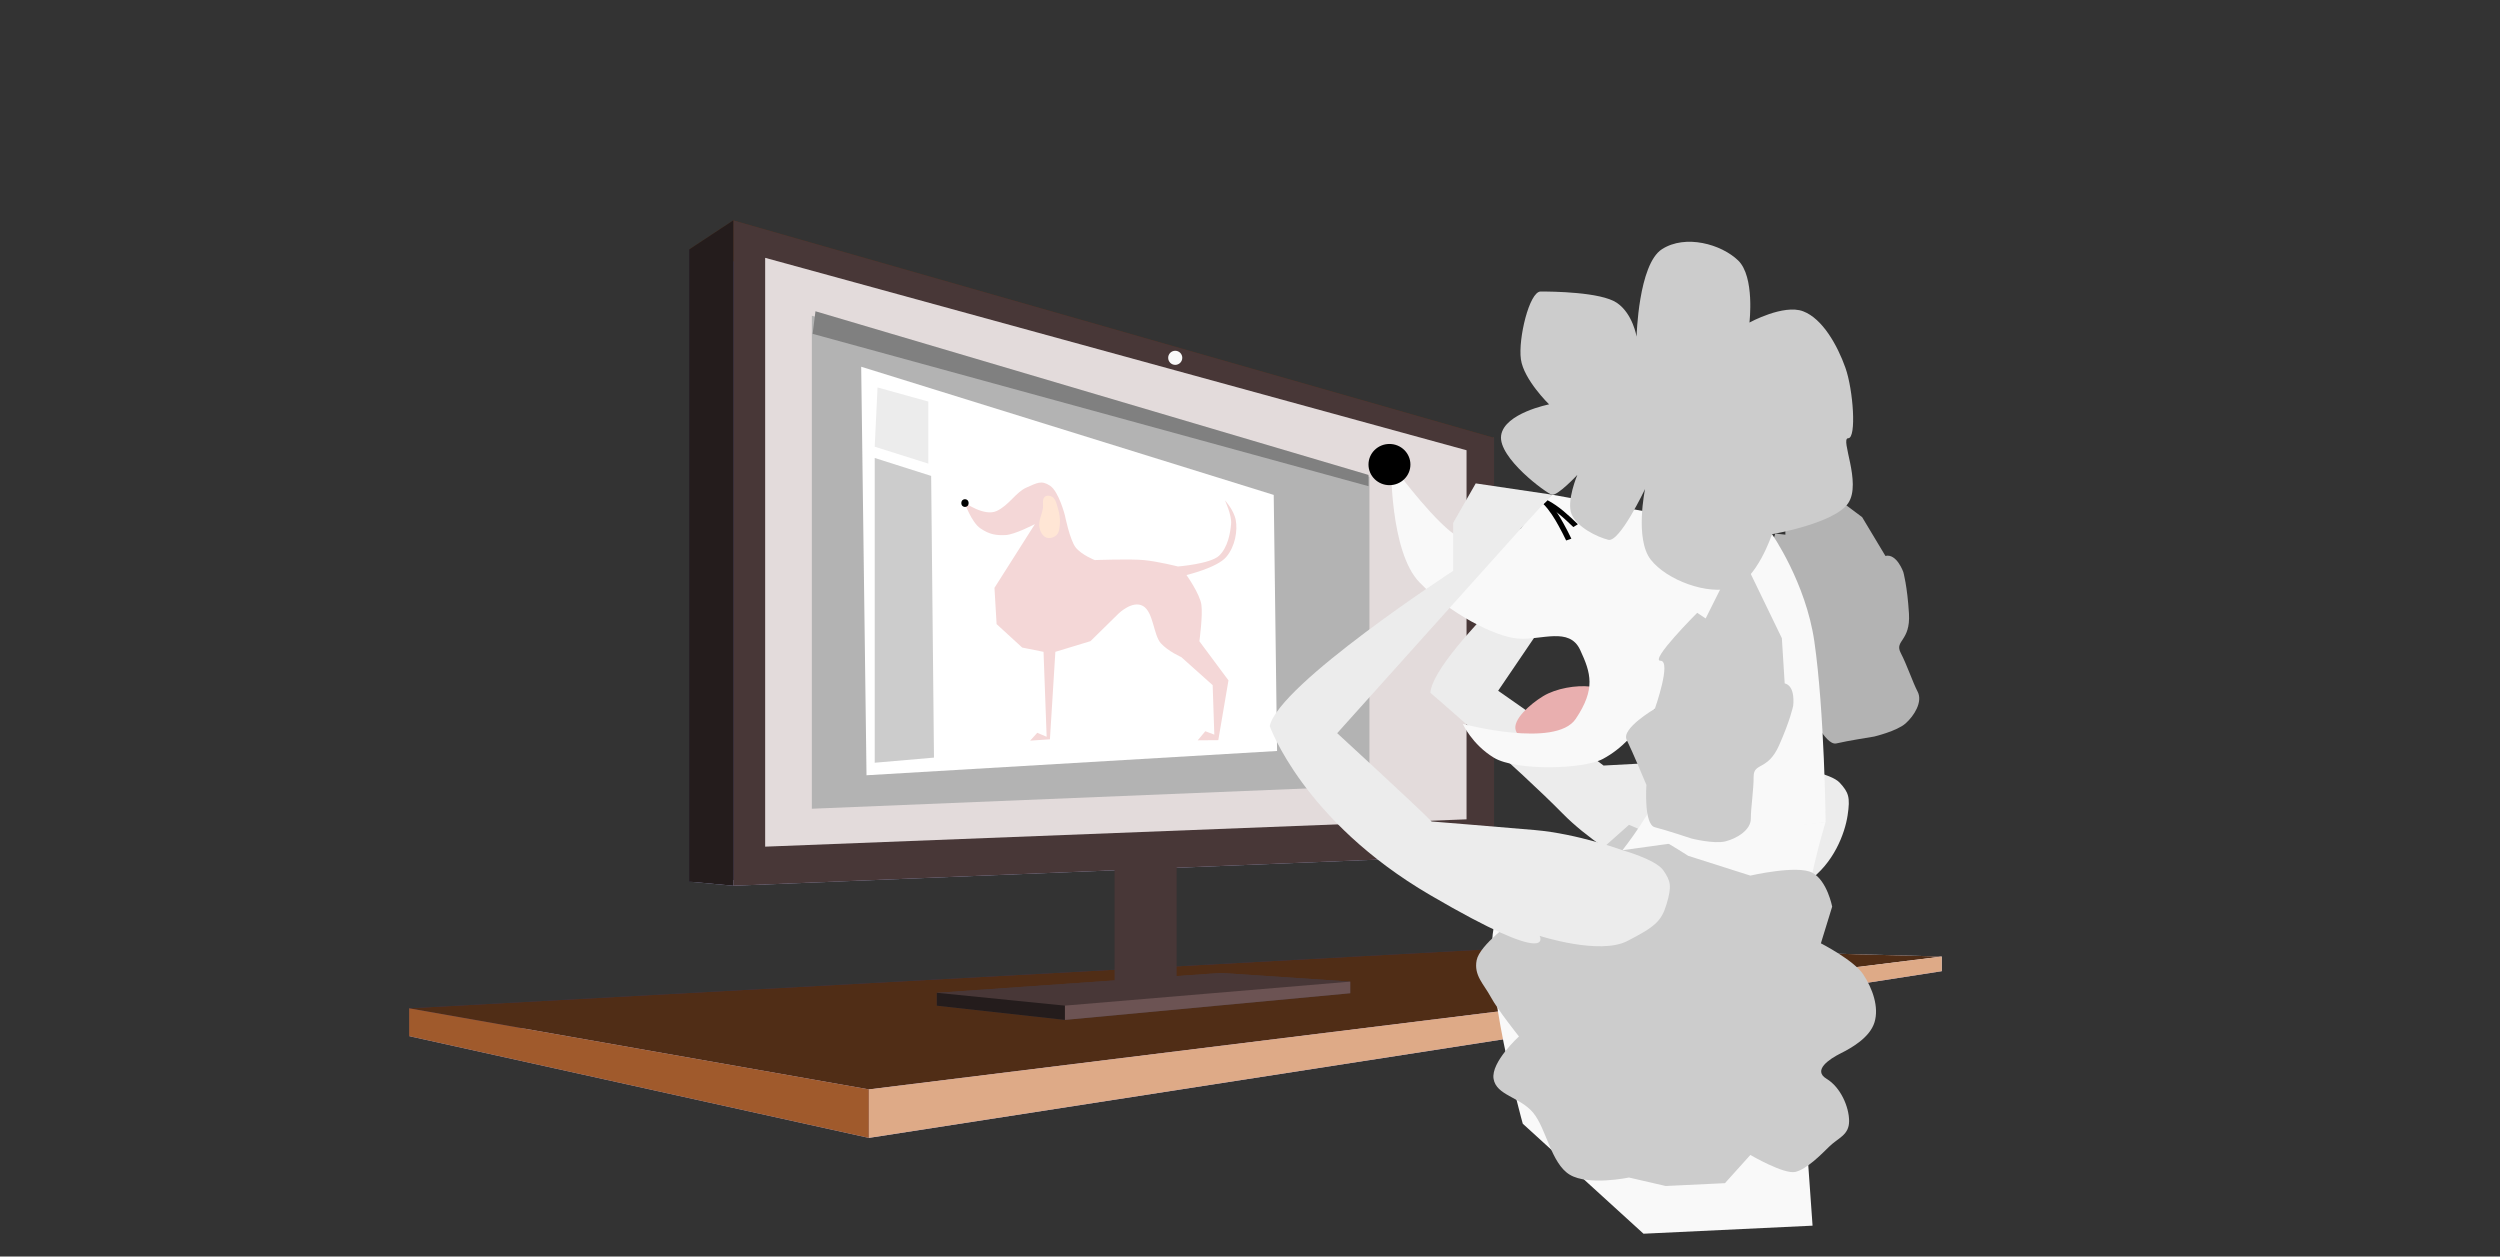 <?xml version="1.0" encoding="UTF-8" standalone="no"?>
<!-- Created with Inkscape (http://www.inkscape.org/) -->

<svg
   xmlns:dc="http://purl.org/dc/elements/1.1/"
   xmlns:cc="http://creativecommons.org/ns#"
   xmlns:rdf="http://www.w3.org/1999/02/22-rdf-syntax-ns#"
   xmlns:svg="http://www.w3.org/2000/svg"
   xmlns="http://www.w3.org/2000/svg"
   xmlns:sodipodi="http://sodipodi.sourceforge.net/DTD/sodipodi-0.dtd"
   xmlns:inkscape="http://www.inkscape.org/namespaces/inkscape"
   width="2300"
   height="1156"
   viewBox="0 0 608.542 305.858"
   version="1.1"
   id="svg1022"
   inkscape:version="0.92.3 (2405546, 2018-03-11)"
   sodipodi:docname="pudel.svg">
  <rect x="0" y="0" width="608.542" height="305.858" fill="#333333" stroke="none"/>
  <defs
     id="defs1016">
    <inkscape:perspective
       sodipodi:type="inkscape:persp3d"
       inkscape:vp_x="-54.989648 : 92.503008 : 1"
       inkscape:vp_y="0 : 600.38505 : 0"
       inkscape:vp_z="632.87298 : 92.503008 : 1"
       inkscape:persp3d-origin="288.94166 : 61.897544 : 1"
       id="perspective2230" />
    <inkscape:perspective
       sodipodi:type="inkscape:persp3d"
       inkscape:vp_x="-184.09051 : 362.44532 : 1"
       inkscape:vp_y="0 : 3779.5275 : 0"
       inkscape:vp_z="2221.9365 : 362.44532 : 1"
       inkscape:persp3d-origin="1018.923 : 169.77864 : 1"
       id="perspective2214" />
    <inkscape:perspective
       sodipodi:type="inkscape:persp3d"
       inkscape:vp_x="-373.7988 : 698.9743 : 1"
       inkscape:vp_y="0 : 1842.35 : 0"
       inkscape:vp_z="799.03138 : 698.9743 : 1"
       inkscape:persp3d-origin="212.6163 : 605.05794 : 1"
       id="perspective2015" />
    <inkscape:perspective
       sodipodi:type="inkscape:persp3d"
       inkscape:vp_x="-36.677302 : 110.38976 : 1"
       inkscape:vp_y="0 : 1099.9342 : 0"
       inkscape:vp_z="674.67376 : 110.38976 : 1"
       inkscape:persp3d-origin="318.99824 : 54.319076 : 1"
       id="perspective1999" />
    <inkscape:perspective
       sodipodi:type="inkscape:persp3d"
       inkscape:vp_x="-588.6402 : 67.79026 : 1"
       inkscape:vp_y="0 : 3779.5275 : 0"
       inkscape:vp_z="1817.3869 : 67.79026 : 1"
       inkscape:persp3d-origin="614.37336 : -124.87642 : 1"
       id="perspective1983" />
    <inkscape:perspective
       sodipodi:type="inkscape:persp3d"
       inkscape:vp_x="-146.16197 : 210.42614 : 1"
       inkscape:vp_y="0 : 3779.5275 : 0"
       inkscape:vp_z="2259.8651 : 210.42614 : 1"
       inkscape:persp3d-origin="1056.8516 : 17.759463 : 1"
       id="perspective1966" />
    <inkscape:perspective
       sodipodi:type="inkscape:persp3d"
       inkscape:vp_x="-178.59578 : 329.47692 : 1"
       inkscape:vp_y="0 : 3779.5275 : 0"
       inkscape:vp_z="2227.4313 : 329.47692 : 1"
       inkscape:persp3d-origin="1024.4178 : 136.81024 : 1"
       id="perspective1922" />
    <inkscape:perspective
       sodipodi:type="inkscape:persp3d"
       inkscape:vp_x="-177.22209 : 262.16644 : 1"
       inkscape:vp_y="0 : 3779.5275 : 0"
       inkscape:vp_z="2228.805 : 262.16644 : 1"
       inkscape:persp3d-origin="1025.7915 : 69.499762 : 1"
       id="perspective1906" />
    <inkscape:perspective
       sodipodi:type="inkscape:persp3d"
       inkscape:vp_x="-190.27208 : 359.01111 : 1"
       inkscape:vp_y="0 : 3779.5275 : 0"
       inkscape:vp_z="2215.755 : 359.01111 : 1"
       inkscape:persp3d-origin="1012.7415 : 166.34443 : 1"
       id="perspective1890" />
    <inkscape:perspective
       sodipodi:type="inkscape:persp3d"
       inkscape:vp_x="-197.1405 : 379.61636 : 1"
       inkscape:vp_y="0 : 3779.5275 : 0"
       inkscape:vp_z="2208.8866 : 379.61636 : 1"
       inkscape:persp3d-origin="1005.8731 : 186.94968 : 1"
       id="perspective1860" />
    <inkscape:perspective
       sodipodi:type="inkscape:persp3d"
       inkscape:vp_x="-199.88787 : 359.69795 : 1"
       inkscape:vp_y="0 : 3779.5275 : 0"
       inkscape:vp_z="2206.1392 : 359.69795 : 1"
       inkscape:persp3d-origin="1003.1257 : 167.03127 : 1"
       id="perspective1844" />
    <inkscape:perspective
       sodipodi:type="inkscape:persp3d"
       inkscape:vp_x="-51.069729 : 86.992377 : 1"
       inkscape:vp_y="0 : 1000 : 0"
       inkscape:vp_z="585.52491 : 86.992377 : 1"
       inkscape:persp3d-origin="267.2276 : 36.015984 : 1"
       id="perspective1729" />
  </defs>
  <sodipodi:namedview
     id="base"
     pagecolor="#ffffff"
     bordercolor="#666666"
     borderopacity="1.0"
     inkscape:pageopacity="0.0"
     inkscape:pageshadow="2"
     inkscape:zoom="0.38521739"
     inkscape:cx="1150"
     inkscape:cy="578"
     inkscape:document-units="mm"
     inkscape:current-layer="layer16"
     showgrid="false"
     units="px"
     inkscape:snap-nodes="false"
     inkscape:snap-global="false"
     inkscape:window-width="1366"
     inkscape:window-height="705"
     inkscape:window-x="-8"
     inkscape:window-y="-8"
     inkscape:window-maximized="1" />
  <g
     inkscape:groupmode="layer"
     id="layer12"
     inkscape:label="biurko"
     style="display:inline">
    <g
       sodipodi:type="inkscape:box3d"
       id="g1731"
       style="opacity:1;fill:#a05a2c;fill-opacity:1;fill-rule:nonzero;stroke:none;stroke-width:1.002;stroke-linecap:butt;stroke-linejoin:bevel;stroke-miterlimit:4;stroke-dasharray:none;stroke-dashoffset:0;stroke-opacity:1;paint-order:normal"
       inkscape:perspectiveID="#perspective1729"
       inkscape:corner0="1.1126616 : -0.0051614365 : 0 : 1"
       inkscape:corner7="0.21228003 : -0.019476467 : 2.8046606 : 1">
      <path
         sodipodi:type="inkscape:box3dside"
         id="path1733"
         style="fill:#353564;fill-rule:evenodd;stroke:none;stroke-width:1.024;stroke-linejoin:round"
         inkscape:box3dsidetype="6"
         d="m 99.592,245.438 v 6.776 l 277.158,-19.02 v -2.911 z"
         points="99.592,252.214 376.75,233.193 376.75,230.282 99.592,245.438 " />
      <path
         sodipodi:type="inkscape:box3dside"
         id="path1741"
         style="fill:#afafde;fill-rule:evenodd;stroke:none;stroke-width:1.024;stroke-linejoin:round"
         inkscape:box3dsidetype="13"
         d="m 99.592,252.214 111.899,24.768 261.153,-40.577 -95.894,-3.211 z"
         points="211.491,276.982 472.645,236.405 376.75,233.193 99.592,252.214 " />
      <path
         sodipodi:type="inkscape:box3dside"
         id="path1743"
         style="fill:#e9e9ff;fill-rule:evenodd;stroke:none;stroke-width:1.024;stroke-linejoin:round"
         inkscape:box3dsidetype="11"
         d="m 376.75,230.282 95.894,2.559 v 3.564 l -95.894,-3.211 z"
         points="472.645,232.841 472.645,236.405 376.75,233.193 376.75,230.282 " />
      <path
         sodipodi:type="inkscape:box3dside"
         id="path1735"
         style="fill:#502d16;fill-rule:evenodd;stroke:none;stroke-width:1.024;stroke-linejoin:round"
         inkscape:box3dsidetype="5"
         d="M 99.592,245.438 211.491,265.174 472.645,232.841 376.75,230.282 Z"
         points="211.491,265.174 472.645,232.841 376.75,230.282 99.592,245.438 " />
      <path
         sodipodi:type="inkscape:box3dside"
         id="path1739"
         style="fill:#deaa87;fill-rule:evenodd;stroke:none;stroke-width:1.024;stroke-linejoin:round"
         inkscape:box3dsidetype="14"
         d="m 211.491,265.174 v 11.808 l 261.153,-40.577 v -3.564 z"
         points="211.491,276.982 472.645,236.405 472.645,232.841 211.491,265.174 " />
      <path
         sodipodi:type="inkscape:box3dside"
         id="path1737"
         style="fill:#a05a2c;fill-rule:evenodd;stroke:none;stroke-width:1.024;stroke-linejoin:round"
         inkscape:box3dsidetype="3"
         d="m 99.592,245.438 111.899,19.736 v 11.808 L 99.592,252.214 Z"
         points="211.491,265.174 211.491,276.982 99.592,252.214 99.592,245.438 " />
    </g>
  </g>
  <g
     inkscape:groupmode="layer"
     id="layer16"
     inkscape:label="pudel 4"
     style="display:inline">
    <g
       sodipodi:type="inkscape:box3d"
       id="g1985"
       style="opacity:1;fill:#a05a2c;fill-opacity:1;fill-rule:nonzero;stroke:none;stroke-width:1.002;stroke-linecap:butt;stroke-linejoin:bevel;stroke-miterlimit:4;stroke-dasharray:none;stroke-dashoffset:0;stroke-opacity:1;paint-order:normal"
       inkscape:perspectiveID="#perspective1999"
       inkscape:corner0="0.73986859 : 0.26410041 : 0 : 1"
       inkscape:corner7="0.65298516 : 0.020713186 : 0.98417718 : 1">
      <path
         sodipodi:type="inkscape:box3dside"
         id="path1987"
         style="fill:#353564;fill-rule:evenodd;stroke:none;stroke-width:0.294;stroke-linejoin:round"
         inkscape:box3dsidetype="6"
         d="M 167.749,60.733 V 214.601 l 183.148,-6.912 v -98.277 z"
         points="167.749,214.601 350.897,207.688 350.897,109.412 167.749,60.733 " />
      <path
         sodipodi:type="inkscape:box3dside"
         id="path1995"
         style="fill:#afafde;fill-rule:evenodd;stroke:none;stroke-width:0.294;stroke-linejoin:round"
         inkscape:box3dsidetype="13"
         d="m 167.749,214.601 10.745,1.006 185.172,-7.515 -12.769,-0.403 z"
         points="178.494,215.606 363.666,208.091 350.897,207.688 167.749,214.601 " />
      <path
         sodipodi:type="inkscape:box3dside"
         id="path1997"
         style="fill:#e9e9ff;fill-rule:evenodd;stroke:none;stroke-width:0.294;stroke-linejoin:round"
         inkscape:box3dsidetype="11"
         d="m 350.897,109.412 12.769,-2.835 v 101.514 l -12.769,-0.403 z"
         points="363.666,106.577 363.666,208.091 350.897,207.688 350.897,109.412 " />
      <path
         sodipodi:type="inkscape:box3dside"
         id="path1989"
         style="fill:#502d16;stroke-width:0.294"
         inkscape:box3dsidetype="5"
         d="m 167.749,60.733 10.745,-7.082 185.172,52.926 -12.769,2.835 z"
         points="178.494,53.651 363.666,106.577 350.897,109.412 167.749,60.733 " />
      <path
         sodipodi:type="inkscape:box3dside"
         id="path1993"
         style="fill:#483737;stroke-width:0.294"
         inkscape:box3dsidetype="14"
         d="M 178.494,53.651 V 215.606 l 185.172,-7.515 V 106.577 Z"
         points="178.494,215.606 363.666,208.091 363.666,106.577 178.494,53.651 " />
      <path
         sodipodi:type="inkscape:box3dside"
         id="path1991"
         style="fill:#241c1c;stroke-width:0.294"
         inkscape:box3dsidetype="3"
         d="m 167.749,60.733 10.745,-7.082 V 215.606 l -10.745,-1.006 z"
         points="178.494,53.651 178.494,215.606 167.749,214.601 167.749,60.733 " />
    </g>
    <path
       transform="matrix(0.922,0,0,0.885,21.681,15.278)"
       sodipodi:type="inkscape:box3dside"
       id="path1993-9"
       style="opacity:1;fill:#e3dbdb;fill-opacity:1;fill-rule:nonzero;stroke:none;stroke-width:0.294;stroke-linecap:butt;stroke-linejoin:bevel;stroke-miterlimit:4;stroke-dasharray:none;stroke-dashoffset:0;stroke-opacity:1;paint-order:normal"
       inkscape:box3dsidetype="14"
       d="M 363.666,106.577 178.494,53.651 V 215.606 l 185.172,-7.515 z"
       points="178.494,53.651 178.494,215.606 363.666,208.091 363.666,106.577 " />
    <circle
       style="opacity:1;fill:#f9f9f9;fill-opacity:1;fill-rule:nonzero;stroke:none;stroke-width:0.265;stroke-linecap:butt;stroke-linejoin:bevel;stroke-miterlimit:4;stroke-dasharray:none;stroke-dashoffset:0;stroke-opacity:1;paint-order:normal"
       id="path2051"
       cx="286.07"
       cy="87.099"
       r="1.717" />
    <path
       transform="matrix(0.733,0,0,0.741,66.78,37.095)"
       sodipodi:type="inkscape:box3dside"
       id="path1993-9-2"
       style="display:inline;opacity:1;fill:#b3b3b3;fill-opacity:1;fill-rule:nonzero;stroke:none;stroke-width:0.294;stroke-linecap:butt;stroke-linejoin:bevel;stroke-miterlimit:4;stroke-dasharray:none;stroke-dashoffset:0;stroke-opacity:1;paint-order:normal"
       inkscape:box3dsidetype="14"
       d="M 363.666,106.577 178.494,53.651 V 215.606 l 185.172,-7.515 z"
       points="178.494,53.651 178.494,215.606 363.666,208.091 363.666,106.577 " />
    <path
       transform="matrix(0.54,-0.007,0.008,0.614,112.813,57.578)"
       sodipodi:type="inkscape:box3dside"
       id="path1993-9-2-2"
       style="display:inline;opacity:1;fill:#ffffff;fill-opacity:1;fill-rule:nonzero;stroke:none;stroke-width:0.294;stroke-linecap:butt;stroke-linejoin:bevel;stroke-miterlimit:4;stroke-dasharray:none;stroke-dashoffset:0;stroke-opacity:1;paint-order:normal"
       inkscape:box3dsidetype="14"
       d="M 363.666,208.091 V 106.577 L 178.494,53.651 V 215.606 Z"
       points="363.666,106.577 178.494,53.651 178.494,215.606 363.666,208.091 " />
    <rect
       style="opacity:1;fill:#483737;fill-opacity:1;fill-rule:nonzero;stroke:none;stroke-width:0.345;stroke-linecap:butt;stroke-linejoin:bevel;stroke-miterlimit:4;stroke-dasharray:none;stroke-dashoffset:0;stroke-opacity:1;paint-order:normal"
       id="rect2086"
       width="15.111"
       height="32.968"
       x="271.302"
       y="207.64" />
    <g
       sodipodi:type="inkscape:box3d"
       id="g2216"
       style="opacity:1;fill:#483737;fill-opacity:1;fill-rule:nonzero;stroke:none;stroke-width:1.002;stroke-linecap:butt;stroke-linejoin:bevel;stroke-miterlimit:4;stroke-dasharray:none;stroke-dashoffset:0;stroke-opacity:1;paint-order:normal"
       inkscape:perspectiveID="#perspective2230"
       inkscape:corner0="0.21519953 : -0.0063270243 : 0 : 1"
       inkscape:corner7="0.094642432 : -0.012671623 : 0.25 : 1">
      <path
         sodipodi:type="inkscape:box3dside"
         id="path2218"
         style="fill:#483737;fill-rule:evenodd;stroke:none;stroke-width:0.213;stroke-linejoin:round"
         inkscape:box3dsidetype="6"
         d="m 228.035,241.667 v 3.135 l 69.076,-5.365 v -2.6 z"
         points="228.035,244.801 297.111,239.436 297.111,236.836 228.035,241.667 " />
      <path
         sodipodi:type="inkscape:box3dside"
         id="path2226"
         style="fill:#483737;fill-rule:evenodd;stroke:none;stroke-width:0.213;stroke-linejoin:round"
         inkscape:box3dsidetype="13"
         d="m 228.035,244.801 31.171,3.463 69.473,-6.49 -31.568,-2.338 z"
         points="259.205,248.265 328.679,241.774 297.111,239.436 228.035,244.801 " />
      <path
         sodipodi:type="inkscape:box3dside"
         id="path2228"
         style="fill:#483737;fill-rule:evenodd;stroke:none;stroke-width:0.213;stroke-linejoin:round"
         inkscape:box3dsidetype="11"
         d="m 297.111,236.836 31.568,2.105 v 2.833 l -31.568,-2.338 z"
         points="328.679,238.941 328.679,241.774 297.111,239.436 297.111,236.836 " />
      <path
         sodipodi:type="inkscape:box3dside"
         id="path2220"
         style="fill:#483737;stroke-width:0.213"
         inkscape:box3dsidetype="5"
         d="m 228.035,241.667 31.171,3.118 69.473,-5.843 -31.568,-2.105 z"
         points="259.205,244.785 328.679,238.941 297.111,236.836 228.035,241.667 " />
      <path
         sodipodi:type="inkscape:box3dside"
         id="path2224"
         style="fill:#6c5353;stroke-width:0.213"
         inkscape:box3dsidetype="14"
         d="m 259.205,244.785 v 3.48 l 69.473,-6.49 v -2.833 z"
         points="259.205,248.265 328.679,241.774 328.679,238.941 259.205,244.785 " />
      <path
         sodipodi:type="inkscape:box3dside"
         id="path2222"
         style="fill:#241c1c;stroke-width:0.213"
         inkscape:box3dsidetype="3"
         d="m 228.035,241.667 31.171,3.118 v 3.48 l -31.171,-3.463 z"
         points="259.205,244.785 259.205,248.265 228.035,244.801 228.035,241.667 " />
    </g>
    <path
       style="fill:#f4d7d7;stroke:none;stroke-width:0.2px;stroke-linecap:butt;stroke-linejoin:miter;stroke-opacity:1"
       d="m 249.86,118.681 c -2.543,1.087 -4.267,4.329 -7.27,5.712 -3.003,1.383 -7.787,-2.059 -7.787,-2.059 0,0 1.631,4.767 3.85,6.282 2.219,1.514 3.869,1.729 6.107,1.629 2.238,-0.1 7.155,-2.668 7.155,-2.668 l -9.845,15.511 0.519,8.828 6.232,5.712 5.193,1.039 0.759,20.679 -2.289,-0.97 -1.729,1.912 4.817,-0.33 1.322,-21.292 8.545,-2.597 6.848,-6.726 c 0,0 3.35,-3.282 5.924,-1.841 2.574,1.441 2.554,7.099 4.366,9.086 1.812,1.988 4.957,3.352 4.957,3.352 l 7.65,6.838 0.401,12.047 -2.192,-0.83 -1.847,2.209 5.007,-0.036 2.478,-14.553 -7.081,-9.522 c 0,0 0.85,-6.198 0.494,-8.853 -0.356,-2.655 -3.635,-7.27 -3.635,-7.27 0,0 7.436,-1.754 9.677,-4.391 2.241,-2.637 2.779,-6.504 2.314,-8.993 -0.465,-2.489 -2.643,-4.792 -2.643,-4.792 0,0 1.712,3.529 1.511,5.784 -0.201,2.255 -0.818,5.699 -2.926,7.696 -2.108,1.997 -10.01,2.618 -10.01,2.618 0,0 -4.924,-1.243 -8.309,-1.558 -3.385,-0.315 -11.944,0 -11.944,0 0,0 -3.275,-1.284 -4.674,-3.116 -1.399,-1.832 -2.597,-7.79 -2.597,-7.79 0,0 -1.472,-5.783 -3.613,-7.199 -2.142,-1.416 -3.192,-0.639 -5.734,0.448 z"
       id="path2246"
       inkscape:connector-curvature="0"
       sodipodi:nodetypes="zzczzcccccccccccczzcccccccczczzczzczczczz" />
    <ellipse
       style="opacity:1;fill:#000000;fill-opacity:1;fill-rule:nonzero;stroke:none;stroke-width:0.2;stroke-linecap:butt;stroke-linejoin:bevel;stroke-miterlimit:4;stroke-dasharray:none;stroke-dashoffset:0;stroke-opacity:1;paint-order:normal"
       id="path2248"
       cx="234.89"
       cy="122.457"
       rx="0.886"
       ry="0.945" />
    <path
       style="fill:#ffe6d5;stroke:none;stroke-width:0.2px;stroke-linecap:butt;stroke-linejoin:miter;stroke-opacity:1"
       d="m 253.856,123.757 c -0.269,1.577 -1.174,3.165 -0.827,4.727 0.209,0.939 0.755,2.022 1.654,2.363 0.795,0.302 1.865,-0.005 2.482,-0.591 0.714,-0.679 0.751,-1.854 0.827,-2.836 0.096,-1.227 -0.114,-2.486 -0.473,-3.663 -0.308,-1.011 -0.519,-2.28 -1.418,-2.836 -0.503,-0.311 -1.322,-0.382 -1.773,0 -0.731,0.619 -0.311,1.891 -0.473,2.836 z"
       id="path2250"
       inkscape:connector-curvature="0"
       sodipodi:nodetypes="sssssssss" />
    <path
       style="fill:#cccccc;stroke:none;stroke-width:0.252px;stroke-linecap:butt;stroke-linejoin:miter;stroke-opacity:1"
       d="m 212.921,111.482 v 74.179 l 14.424,-1.247 -0.687,-68.569 z"
       id="path2259"
       inkscape:connector-curvature="0" />
    <path
       style="fill:#ececec;stroke:none;stroke-width:0.265px;stroke-linecap:butt;stroke-linejoin:miter;stroke-opacity:1"
       d="m 213.608,94.311 -0.687,14.424 13.05,4.121 V 97.745 Z"
       id="path2261"
       inkscape:connector-curvature="0" />
    <path
       style="fill:#808080;stroke:none;stroke-width:0.265px;stroke-linecap:butt;stroke-linejoin:miter;stroke-opacity:1"
       d="m 198.497,75.766 -0.687,5.495 135.308,37.089 v -2.747 z"
       id="path2263"
       inkscape:connector-curvature="0" />
  </g>
  <g
     inkscape:groupmode="layer"
     id="layer20"
     inkscape:label="cenzura" />
  <g
     inkscape:groupmode="layer"
     id="layer19"
     inkscape:label="pudel 6" />
  <g
     inkscape:groupmode="layer"
     id="layer8"
     inkscape:label="Layer 2"
     style="display:inline">
    <path
       style="display:inline;fill:#ececec;stroke:none;stroke-width:0.265px;stroke-linecap:butt;stroke-linejoin:miter;stroke-opacity:1"
       d="m 437.317,187.02 c 0,0 -11.365,-2.494 -21.758,-1.99 -10.393,0.504 -25.227,1.317 -25.227,1.317 -3.529,-2.813 -25.657,-18.206 -25.657,-18.206 l 37.598,-55.379 6.377,-9.184 v 0 l -18.746,-0.225 -4.15,10.268 1.572,11.57 c 0,0 -38.36,33.094 -39.152,43.443 0,0 21.152,18.16 32.304,29.494 11.152,11.334 33.298,21.452 33.298,21.452 0,0 20.164,-0.736 26.378,-5.089 6.215,-4.353 8.91,-11.588 9.584,-16.011 0.675,-4.423 0.252,-5.59 -1.919,-7.954 -2.17,-2.364 -10.504,-3.506 -10.504,-3.506 z"
       id="path1673-1"
       inkscape:connector-curvature="0"
       sodipodi:nodetypes="czscccccccszczzzc" />
  </g>
  <g
     inkscape:groupmode="layer"
     id="layer14"
     inkscape:label="jezyk">
    <path
       style="fill:#e9afaf;stroke:none;stroke-width:0.265px;stroke-linecap:butt;stroke-linejoin:miter;stroke-opacity:1"
       d="m 387.778,179.612 c 1.864,0.529 4.115,-1.423 5.418,-3.006 1.303,-1.583 2.875,-3.538 1.882,-5.808 -0.993,-2.27 -4.56,-3.277 -7.956,-3.672 -3.396,-0.395 -8.328,0.401 -11.513,2.341 -3.185,1.94 -7.466,5.743 -6.66,8.28 0.806,2.536 3.216,1.86 5.135,1.466 1.92,-0.394 4.385,0.778 6.329,0.035 1.944,-0.743 2.797,-0.647 4.472,0.283 1.675,0.93 1.029,-0.448 2.892,0.082 z"
       id="path1925"
       inkscape:connector-curvature="0"
       sodipodi:nodetypes="zzzzzzzzzz" />
    <path
       style="opacity:1;fill:#000000;fill-opacity:1;fill-rule:nonzero;stroke:none;stroke-width:0.265;stroke-linecap:butt;stroke-linejoin:bevel;stroke-miterlimit:4;stroke-dasharray:none;stroke-dashoffset:0;stroke-opacity:1;paint-order:normal"
       id="path1927"
       d="m 373.655,121.065 c 1.564,1.709 2.616,3.776 3.847,5.72 1.103,1.827 1.947,3.811 2.513,5.869 0.22,1.058 0.12,0.571 0.301,1.462 0,0 -3.993,0.724 -3.993,0.724 v 0 c -0.133,-0.801 -0.056,-0.378 -0.234,-1.27 -0.493,-1.833 -1.266,-3.588 -2.255,-5.209 -1.121,-1.803 -2.112,-3.72 -3.67,-5.199 0,0 3.49,-2.097 3.49,-2.097 z"
       inkscape:connector-curvature="0" />
    <path
       style="opacity:1;fill:#000000;fill-opacity:1;fill-rule:nonzero;stroke:none;stroke-width:0.265;stroke-linecap:butt;stroke-linejoin:bevel;stroke-miterlimit:4;stroke-dasharray:none;stroke-dashoffset:0;stroke-opacity:1;paint-order:normal"
       id="path1929"
       d="m 376.996,122.897 c 1.578,1.181 3.321,2.102 4.965,3.186 1.912,1.17 3.321,2.824 4.54,4.672 0.694,1.075 0.365,0.527 0.987,1.643 0,0 -3.742,1.489 -3.742,1.489 v 0 c -0.557,-0.969 -0.257,-0.477 -0.906,-1.472 -1.084,-1.563 -2.365,-2.882 -4.022,-3.852 -1.715,-1.083 -3.485,-2.08 -5.126,-3.277 0,0 3.304,-2.39 3.304,-2.39 z"
       inkscape:connector-curvature="0" />
  </g>
  <g
     inkscape:groupmode="layer"
     id="layer11"
     inkscape:label="pudel 2"
     style="display:inline">
    <path
       style="fill:#f9f9f9;stroke:none;stroke-width:0.265px;stroke-linecap:butt;stroke-linejoin:miter;stroke-opacity:1"
       d="m 444.387,200.085 c 0,0 -8.602,27.229 -6.772,49.929 1.83,22.7 3.592,48.334 3.592,48.334 l -41.149,1.959 -29.392,-26.779 c 0,0 -10.122,-36.316 -6.858,-48.66 3.264,-12.344 15.124,-17.587 15.124,-17.587 z"
       id="path1676"
       inkscape:connector-curvature="0"
       sodipodi:nodetypes="czccczcc" />
  </g>
  <g
     inkscape:groupmode="layer"
     id="layer18"
     inkscape:label="pudel 5">
    <path
       style="display:inline;fill:#cccccc;stroke:none;stroke-width:0.265px;stroke-linecap:butt;stroke-linejoin:miter;stroke-opacity:1"
       d="m 410.951,208.327 15.111,4.808 c 0,0 11.5,-2.653 15.111,-0.687 3.611,1.966 4.808,8.242 4.808,8.242 l -2.747,8.929 c 0,0 8.024,4.112 10.303,7.555 2.278,3.443 3.885,7.985 2.747,11.676 -1.137,3.691 -5.495,6.182 -8.242,7.555 -2.747,1.374 -6.868,4.121 -3.434,6.182 3.434,2.061 5.495,6.868 5.495,10.303 0,3.434 -2.652,4.063 -4.808,6.182 -2.156,2.118 -5.495,5.495 -8.242,6.182 -2.747,0.687 -10.989,-4.121 -10.989,-4.121 l -6.182,6.868 -14.424,0.687 -8.929,-2.061 c 0,0 -9.857,2.065 -14.424,-0.687 -4.567,-2.752 -5.693,-11.252 -8.929,-15.111 -3.236,-3.858 -8.957,-4.182 -9.616,-8.242 -0.659,-4.06 6.182,-10.303 6.182,-10.303 0,0 -5.179,-6.477 -6.868,-9.616 -1.689,-3.138 -4.151,-5.216 -3.434,-8.929 0.716,-3.713 8.929,-9.616 8.929,-9.616 l 14.424,-3.434 -3.434,-11.676 10.989,-2.747 6.182,-5.495 c 0,0 5.149,2.171 7.555,3.434 2.407,1.264 6.868,4.121 6.868,4.121 z"
       id="path2033"
       inkscape:connector-curvature="0"
       sodipodi:nodetypes="cczcczzccszzcccczzzczzccccczc" />
  </g>
  <g
     inkscape:groupmode="layer"
     id="layer9"
     inkscape:label="pudel"
     style="display:inline">
    <path
       style="fill:#b3b3b3;stroke:none;stroke-width:0.265px;stroke-linecap:butt;stroke-linejoin:miter;stroke-opacity:1"
       d="m 432.133,129.875 c 0,0 -4.994,15.74 -2.554,14.475 2.439,-1.264 4.153,10.999 4.153,10.999 0,0 -5.105,8.061 -2.621,9.868 2.484,1.807 9.326,7.544 9.326,7.544 0,0 3.815,8.853 6.57,8.199 2.755,-0.654 9.192,-1.67 9.192,-1.67 0,0 5.511,-1.309 7.634,-3.183 2.123,-1.874 4.224,-5.284 2.96,-7.723 -1.264,-2.439 -2.551,-6.414 -4.131,-9.463 -1.58,-3.049 2.417,-2.8 2.012,-9.552 -0.405,-6.752 -1.376,-10.118 -1.376,-10.118 0,0 -1.603,-4.585 -4.358,-3.93 l -5.667,-9.441 -18.945,-14.163 0.268,18.428 z"
       id="path1615-3"
       inkscape:connector-curvature="0" />
    <path
       style="fill:#f9f9f9;stroke:none;stroke-width:0.265px;stroke-linecap:butt;stroke-linejoin:miter;stroke-opacity:1"
       d="m 377.763,120.411 c 0,0 -5.371,4.747 -7.555,8.242 0,0 -11.227,5.507 -17.171,0.687 -5.944,-4.82 -14.424,-16.484 -14.424,-16.484 0,0 -0.329,21.345 6.868,28.847 7.197,7.503 18.34,13.299 24.039,13.737 5.7,0.438 12.471,-2.919 15.111,2.747 2.639,5.667 3.807,9.507 -1.061,16.785 -4.868,7.278 -27.496,1.237 -27.496,1.237 0,0 2.204,4.969 7.561,8.225 5.357,3.256 21.8,2.849 26.543,0.295 4.743,-2.554 7.61,-6.028 12.647,-12.21 0,0 3.36,11.027 1.726,17.949 -1.462,6.191 -9.616,16.484 -9.616,16.484 l 49.453,-6.868 c 0,0 -0.263,-26.75 -2.747,-43.958 -2.063,-14.292 -10.303,-26.1 -10.303,-26.1 z"
       id="path1632"
       inkscape:connector-curvature="0"
       sodipodi:nodetypes="cszczzzzczzcsccscc" />
    <ellipse
       style="opacity:1;fill:#000000;fill-opacity:1;fill-rule:nonzero;stroke:none;stroke-width:0.265;stroke-linecap:butt;stroke-linejoin:bevel;stroke-miterlimit:4;stroke-dasharray:none;stroke-dashoffset:0;stroke-opacity:1;paint-order:normal"
       id="path1634"
       cx="338.216"
       cy="113.082"
       rx="5.103"
       ry="5.015" />
    <path
       style="fill:#ececec;stroke:none;stroke-width:0.265px;stroke-linecap:butt;stroke-linejoin:miter;stroke-opacity:1"
       d="m 394.934,206.953 c 0,0 -10.926,-4.002 -21.292,-4.901 -10.366,-0.9 -25.175,-2.091 -25.175,-2.091 -3.118,-3.262 -22.972,-21.494 -22.972,-21.494 l 44.712,-49.813 7.555,-8.242 v 0 l -18.545,-2.747 -5.495,9.616 v 11.676 c 0,0 -42.467,27.627 -44.645,37.776 0,0 8.073,23.04 39.028,41.13 30.956,18.09 26.673,9.942 26.673,9.942 0,0 14.584,4.733 21.329,1.257 6.744,-3.476 8.328,-4.788 9.592,-9.08 1.264,-4.291 1.002,-5.505 -0.83,-8.14 -1.832,-2.635 -9.937,-4.888 -9.937,-4.888 z"
       id="path1673"
       inkscape:connector-curvature="0"
       sodipodi:nodetypes="czscccccccszczzzc" />
  </g>
  <g
     inkscape:groupmode="layer"
     id="layer10"
     inkscape:label="pudel 1"
     style="display:inline">
    <path
       style="display:inline;fill:#cccccc;stroke:none;stroke-width:0.265px;stroke-linecap:butt;stroke-linejoin:miter;stroke-opacity:1"
       d="m 377.763,120.411 c -1.374,-0.343 -13.15,-8.996 -12.363,-14.424 0.787,-5.427 11.676,-7.555 11.676,-7.555 0,0 -6.181,-6.015 -6.868,-10.989 -0.688,-4.974 2.061,-16.484 4.808,-16.484 2.747,0 14.64,0.105 18.545,2.747 3.905,2.642 4.808,8.242 4.808,8.242 0,0 0.442,-17.609 6.182,-21.292 5.739,-3.683 14.46,-1.206 18.545,2.747 4.085,3.953 2.747,15.111 2.747,15.111 0,0 8.291,-4.538 13.05,-2.747 4.759,1.791 8.384,8.342 10.303,13.737 1.919,5.395 2.747,17.171 0.687,17.171 -2.061,0 3.331,10.843 0,15.797 -3.331,4.954 -18.545,7.555 -18.545,7.555 0,0 -3.683,11.203 -9.616,13.05 -5.932,1.847 -16.009,-1.823 -19.918,-6.868 -3.91,-5.045 -1.374,-17.171 -1.374,-17.171 0,0 -6.182,13.05 -8.929,12.363 -2.747,-0.687 -7.557,-3.039 -8.929,-6.182 -1.372,-3.142 1.374,-9.616 1.374,-9.616 0,0 -4.808,5.151 -6.182,4.808 z"
       id="path1613-4"
       inkscape:connector-curvature="0"
       sodipodi:nodetypes="zzczzzczzczzszczzczzcz" />
    <path
       style="display:inline;fill:#cccccc;stroke:none;stroke-width:0.265px;stroke-linecap:butt;stroke-linejoin:miter;stroke-opacity:1"
       d="m 413.127,149.168 c 0,0 -11.676,11.676 -8.929,11.676 2.747,0 -1.374,11.676 -1.374,11.676 0,0 -8.242,4.808 -6.868,7.555 1.374,2.747 4.808,10.989 4.808,10.989 0,0 -0.687,9.616 2.061,10.303 2.747,0.687 8.929,2.747 8.929,2.747 0,0 5.495,1.374 8.242,0.687 2.747,-0.687 6.182,-2.747 6.182,-5.495 0,-2.747 0.687,-6.868 0.687,-10.303 0,-3.434 3.434,-1.374 6.182,-7.555 2.747,-6.182 3.434,-9.616 3.434,-9.616 0,0 0.687,-4.808 -2.061,-5.495 l -0.687,-10.989 -10.303,-21.292 -8.242,16.484 z"
       id="path1615-2"
       inkscape:connector-curvature="0" />
  </g>
  <g
     inkscape:groupmode="layer"
     id="layer15"
     inkscape:label="pudel 3"
     style="display:inline">
    <path
       style="opacity:1;fill:#000000;fill-opacity:1;fill-rule:nonzero;stroke:none;stroke-width:0.265;stroke-linecap:butt;stroke-linejoin:bevel;stroke-miterlimit:4;stroke-dasharray:none;stroke-dashoffset:0;stroke-opacity:1;paint-order:normal"
       id="path1946"
       d="m 376.909,122.041 c 1.493,1.632 2.658,3.518 3.715,5.452 0.66,1.19 1.283,2.401 1.872,3.627 0,0 -1.265,0.446 -1.265,0.446 v 0 c -0.584,-1.213 -1.196,-2.413 -1.849,-3.59 -1.027,-1.865 -2.154,-3.694 -3.637,-5.236 0,0 1.163,-0.699 1.163,-0.699 z"
       inkscape:connector-curvature="0" />
    <path
       style="opacity:1;fill:#000000;fill-opacity:1;fill-rule:nonzero;stroke:none;stroke-width:0.265;stroke-linecap:butt;stroke-linejoin:bevel;stroke-miterlimit:4;stroke-dasharray:none;stroke-dashoffset:0;stroke-opacity:1;paint-order:normal"
       id="path1950"
       d="m 376.711,121.768 c 2.797,1.473 5.12,3.657 7.367,5.846 0,0 -1.113,0.682 -1.113,0.682 v 0 c -2.182,-2.111 -4.448,-4.248 -7.216,-5.569 0,0 0.962,-0.959 0.962,-0.959 z"
       inkscape:connector-curvature="0" />
  </g>
  <g
     inkscape:groupmode="layer"
     id="layer17"
     inkscape:label="pudel wygolony"
     style="display:none" />
</svg>
